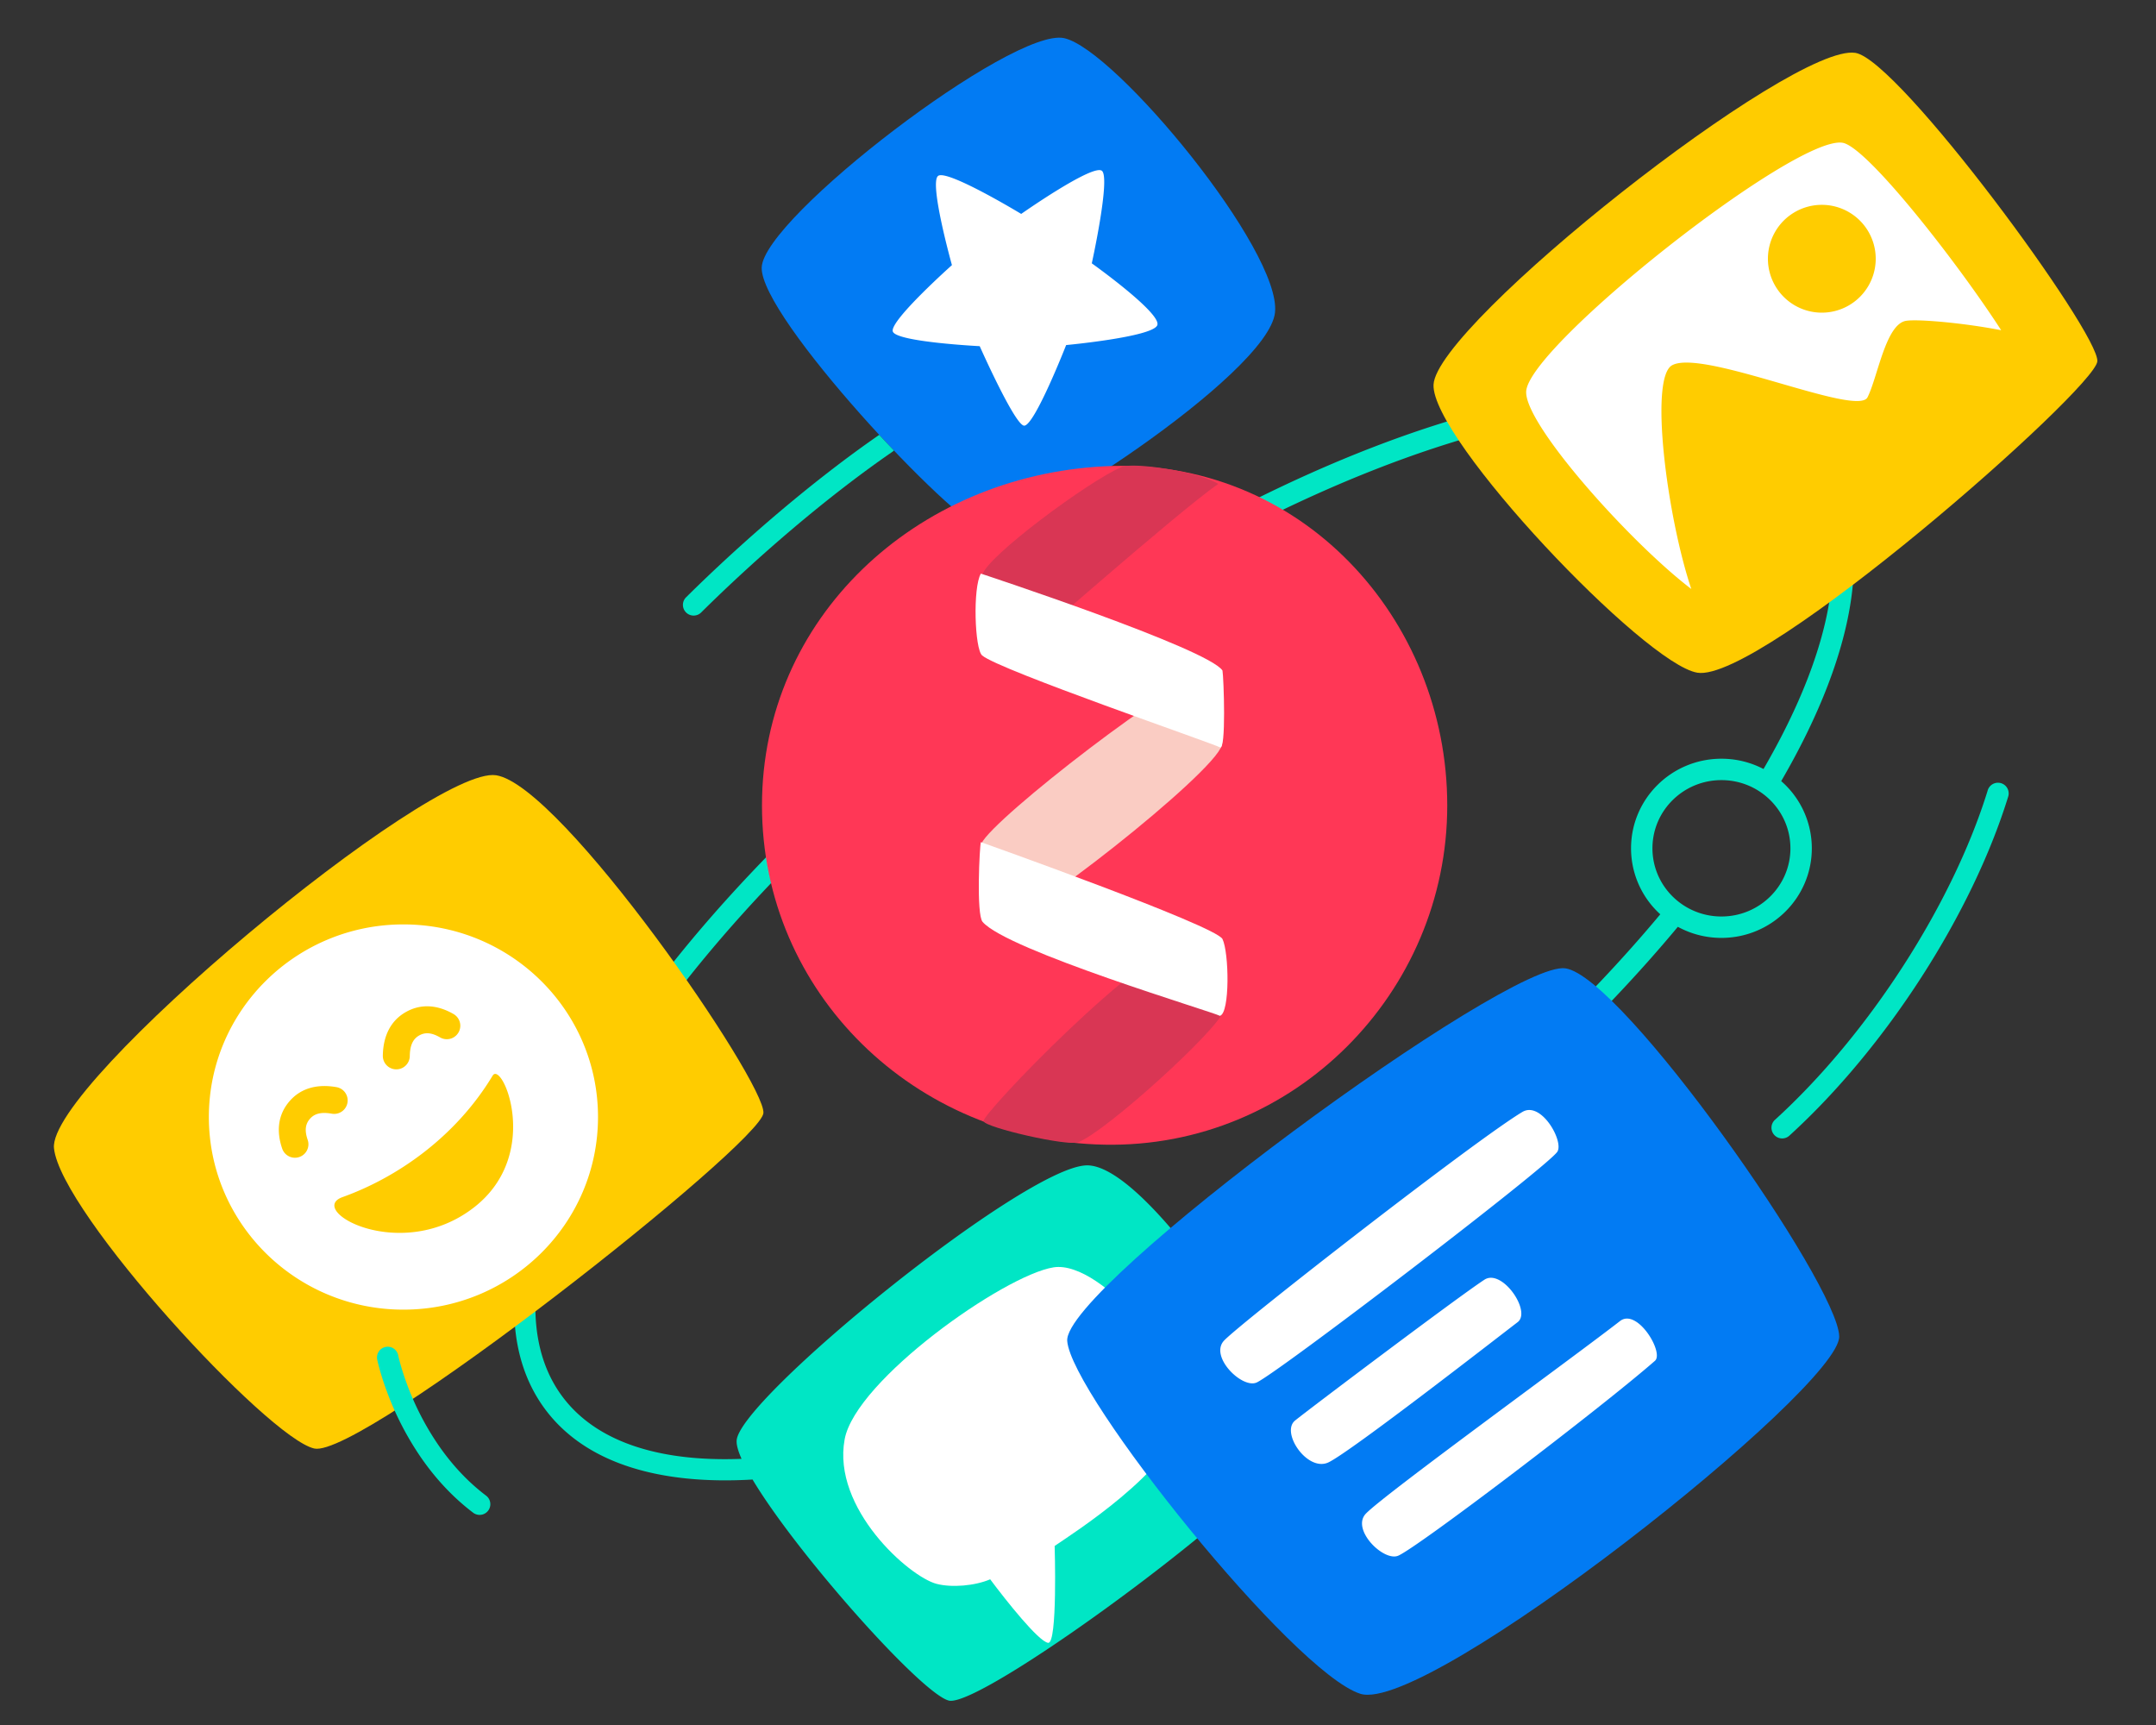 <svg xmlns="http://www.w3.org/2000/svg" width="200" height="160"><rect width="100%" height="100%" fill="#333333" stroke="none"/><g fill="none" fill-rule="evenodd"><path fill="#00E6C5" fill-rule="nonzero" d="M113.967 121.079c3.518 5.27 6.225 10.51 6.225 12.185 0 3.752-29.06 25.271-32.18 24.47-2.532-.65-14.068-13.586-18.202-20.502-8.651.51-15.427-1.513-19.149-6.398-10.505-13.788 7.787-44.429 40.435-68.801 32.641-24.369 67.418-33.353 77.914-19.577 5.192 6.813 3.351 17.741-3.778 29.995a8.256 8.256 0 0 1 2.84 6.232c0 4.592-3.757 8.31-8.385 8.31a8.407 8.407 0 0 1-4.043-1.028c-7.122 8.56-16.316 17.266-27.067 25.292a175.627 175.627 0 0 1-14.61 9.822zM68.79 135.312c-.318-.713-.481-1.292-.456-1.699.24-3.854 26.57-25.286 32.422-25.52 2.966-.118 7.922 5.391 12.087 11.34a172.832 172.832 0 0 0 14.547-9.766c10.6-7.914 19.638-16.486 26.626-24.863a8.253 8.253 0 0 1-2.713-6.12c0-4.592 3.756-8.31 8.385-8.31a8.41 8.41 0 0 1 3.903.954c6.683-11.505 8.463-21.604 3.841-27.669-9.548-12.53-43.3-3.812-75.148 19.964-31.843 23.773-49.582 53.488-40.043 66.008 3.169 4.159 9.003 5.977 16.549 5.681zm97.297-56.629c0-3.49-2.862-6.324-6.4-6.324-3.536 0-6.399 2.834-6.399 6.324 0 3.491 2.863 6.325 6.4 6.325 3.536 0 6.4-2.834 6.4-6.325z"/><path fill="#FFF" d="M97.735 117.551c-4.57.717-18.367 10.454-19.382 15.952-1.184 6.41 5.986 12.743 8.527 13.405 1.416.369 3.558.185 4.974-.421 1.469 1.967 4.482 5.766 5.373 5.892.892.127.607-8.986.607-8.986 1.746-1.196 10.686-6.876 11.89-11.776 1.06-4.314-7.42-14.783-11.989-14.066"/><path fill="#027BF3" d="M91.385 49.202C88.43 48.47 70.512 29.419 70.659 24.81c.147-4.609 23.298-22.318 28.055-21.272 4.757 1.046 20.191 19.726 19.56 25.457-.63 5.732-24.098 20.897-26.89 20.207zm34.81 107.904c-6.213-1.956-26.84-27.71-27.195-32.732-.353-5.02 40.9-35.332 46.212-34.558 5.311.774 25.319 29.328 25.402 34.142.084 4.814-38.206 35.103-44.419 33.148z"/><path fill="#FC0" d="M29.152 134.355c-4.318-.975-23.532-21.887-24.144-27.85-.613-5.963 34.925-35.51 41.007-34.598 6.083.913 25.017 28.493 24.803 31.328-.215 2.836-37.348 32.094-41.666 31.12zm128.305-71.96c-4.89-.79-24.705-21.68-24.476-26.716.255-5.61 33.273-31.732 39.14-30.774 4.047.66 22.66 26.022 22.437 28.611-.222 2.59-31.196 29.834-37.1 28.88z"/><path fill="#FF3756" d="M134.253 74.711c0 17.376-14.233 31.794-31.784 31.462-17.635-.333-31.784-14.086-31.784-31.462 0-17.375 14.253-30.574 31.784-31.461 18.12-.917 31.784 14.086 31.784 31.461"/><path fill="#FACCC3" d="M92.651 85.603c1.89.372 19.939-13.851 20.683-16.46.16-.56.154-7.073-.944-6.952-2.937.323-20.21 13.661-21.347 16.038-.4.838.753 7.205 1.608 7.374"/><path fill="#D93654" d="M93.993 60.928s-3.166-6.035-2.86-7.603c.32-1.642 9.878-8.724 12.926-10.015 1.053-.447 7.001.383 8.952 1.572-3.686 2.55-19.018 16.046-19.018 16.046zm16.15 26.48c4.01-.233 3.769 4.87 3.326 6.406-.49 1.694-10.833 11.12-13.449 12.135-1.01.391-8.564-1.351-8.784-1.95-.22-.6 14.897-16.357 18.907-16.59z"/><path fill="#FFF" d="M90.99 53.205s21.095 6.945 22.413 8.991c.118.7.354 7.473-.236 7.123-.59-.35-20.481-7.168-22.06-8.524-.695-.599-.876-6.3-.117-7.59zm0 24.905s21.802 7.744 22.413 8.99c.611 1.248.706 6.852-.236 7.124-.59-.35-19.774-6.07-22.021-8.722-.592-.7-.274-7.042-.156-7.392z"/><path fill="#00E6C5" fill-rule="nonzero" d="M81.56 40.336c.456.493.912.978 1.363 1.451a.998.998 0 0 1-.143.12c-6.064 4.182-12.485 9.703-17.768 14.932a.993.993 0 0 1-1.396-1.41c5.333-5.28 11.8-10.843 17.944-15.093zm102.821 33.002a.993.993 0 1 1 1.896.586c-3.33 10.773-11.242 23.166-20.261 31.388a.993.993 0 1 1-1.337-1.467c8.758-7.985 16.476-20.074 19.702-30.507zm-149.38 52.804a.993.993 0 1 1 1.944-.4c.024.116.08.35.173.687.157.57.36 1.209.614 1.898a25.768 25.768 0 0 0 2.985 5.78c1.24 1.785 2.692 3.345 4.375 4.62a.993.993 0 0 1-1.2 1.583c-1.857-1.409-3.452-3.122-4.806-5.071a27.731 27.731 0 0 1-3.217-6.226 25.782 25.782 0 0 1-.665-2.057c-.105-.38-.17-.657-.203-.814z"/><path fill="#FFF" d="M55.474 103.608c0 9.867-8.081 17.866-18.05 17.866-9.968 0-18.049-7.999-18.049-17.866s8.08-17.866 18.05-17.866c9.968 0 18.049 8 18.049 17.866zm-26.931 2.12c-.3-.87-.218-1.46.203-1.949.417-.483 1.038-.657 2.036-.48a1.25 1.25 0 1 0 .436-2.462c-1.81-.32-3.324.103-4.365 1.31-1.038 1.202-1.249 2.726-.674 4.395a1.25 1.25 0 1 0 2.364-.814zm12.281-9.505a1.25 1.25 0 1 0 1.25-2.166c-1.529-.882-3.065-.966-4.443-.177-1.384.792-2.088 2.197-2.118 4.036a1.25 1.25 0 0 0 2.5.041c.016-1.014.305-1.59.86-1.907.559-.32 1.154-.287 1.951.173zM45.7 99.77c-3.48 5.77-8.956 9.485-13.919 11.263-3.434 1.23 5.454 6.237 12.226.93 6.316-4.949 2.566-13.643 1.693-12.193zM156.892 54.63c-5.635-4.285-15.457-15.24-15.317-18.313.19-4.206 24.948-23.793 29.348-23.075 2.28.373 10.726 11.203 14.714 17.387-3.572-.695-7.778-1.044-8.821-.872-1.896.312-2.628 5.216-3.576 7.093-.947 1.875-15.285-4.535-18.129-2.97-2.142 1.177-.461 14.062 1.78 20.75zM174 24a5 5 0 1 0-10 0 5 5 0 0 0 10 0zm-60.439 100.332c1.724-1.79 23.426-18.678 27.667-21.197 1.739-1.033 3.855 2.716 3.24 3.689-.865 1.37-25.947 20.532-27.895 21.408-1.352.609-4.424-2.432-3.012-3.9zm13.15 16.057c1.723-1.791 19.335-14.56 23.568-17.856 1.594-1.241 4.11 2.929 3.241 3.688-4.963 4.34-21.85 17.192-23.798 18.068-1.352.609-4.424-2.433-3.012-3.9zm-6.574-8.63c1.351-1.094 15.238-11.555 17.57-13.064 1.629-1.054 4.385 2.944 3.074 3.942-1.597 1.216-15.625 12.139-17.573 13.016-1.947.876-4.423-2.798-3.071-3.893zM107.35 30.176c-.48 1.085-8.45 1.83-8.45 1.83s-2.94 7.508-3.896 7.476c-.86-.028-4.122-7.373-4.122-7.373s-7.723-.388-8.06-1.358c-.337-.97 5.483-6.16 5.483-6.16s-2.144-7.671-1.276-8.28c.869-.607 7.702 3.531 7.702 3.531s6.724-4.72 7.5-3.986c.778.735-.952 8.569-.952 8.569s6.552 4.666 6.071 5.751z"/></g></svg>